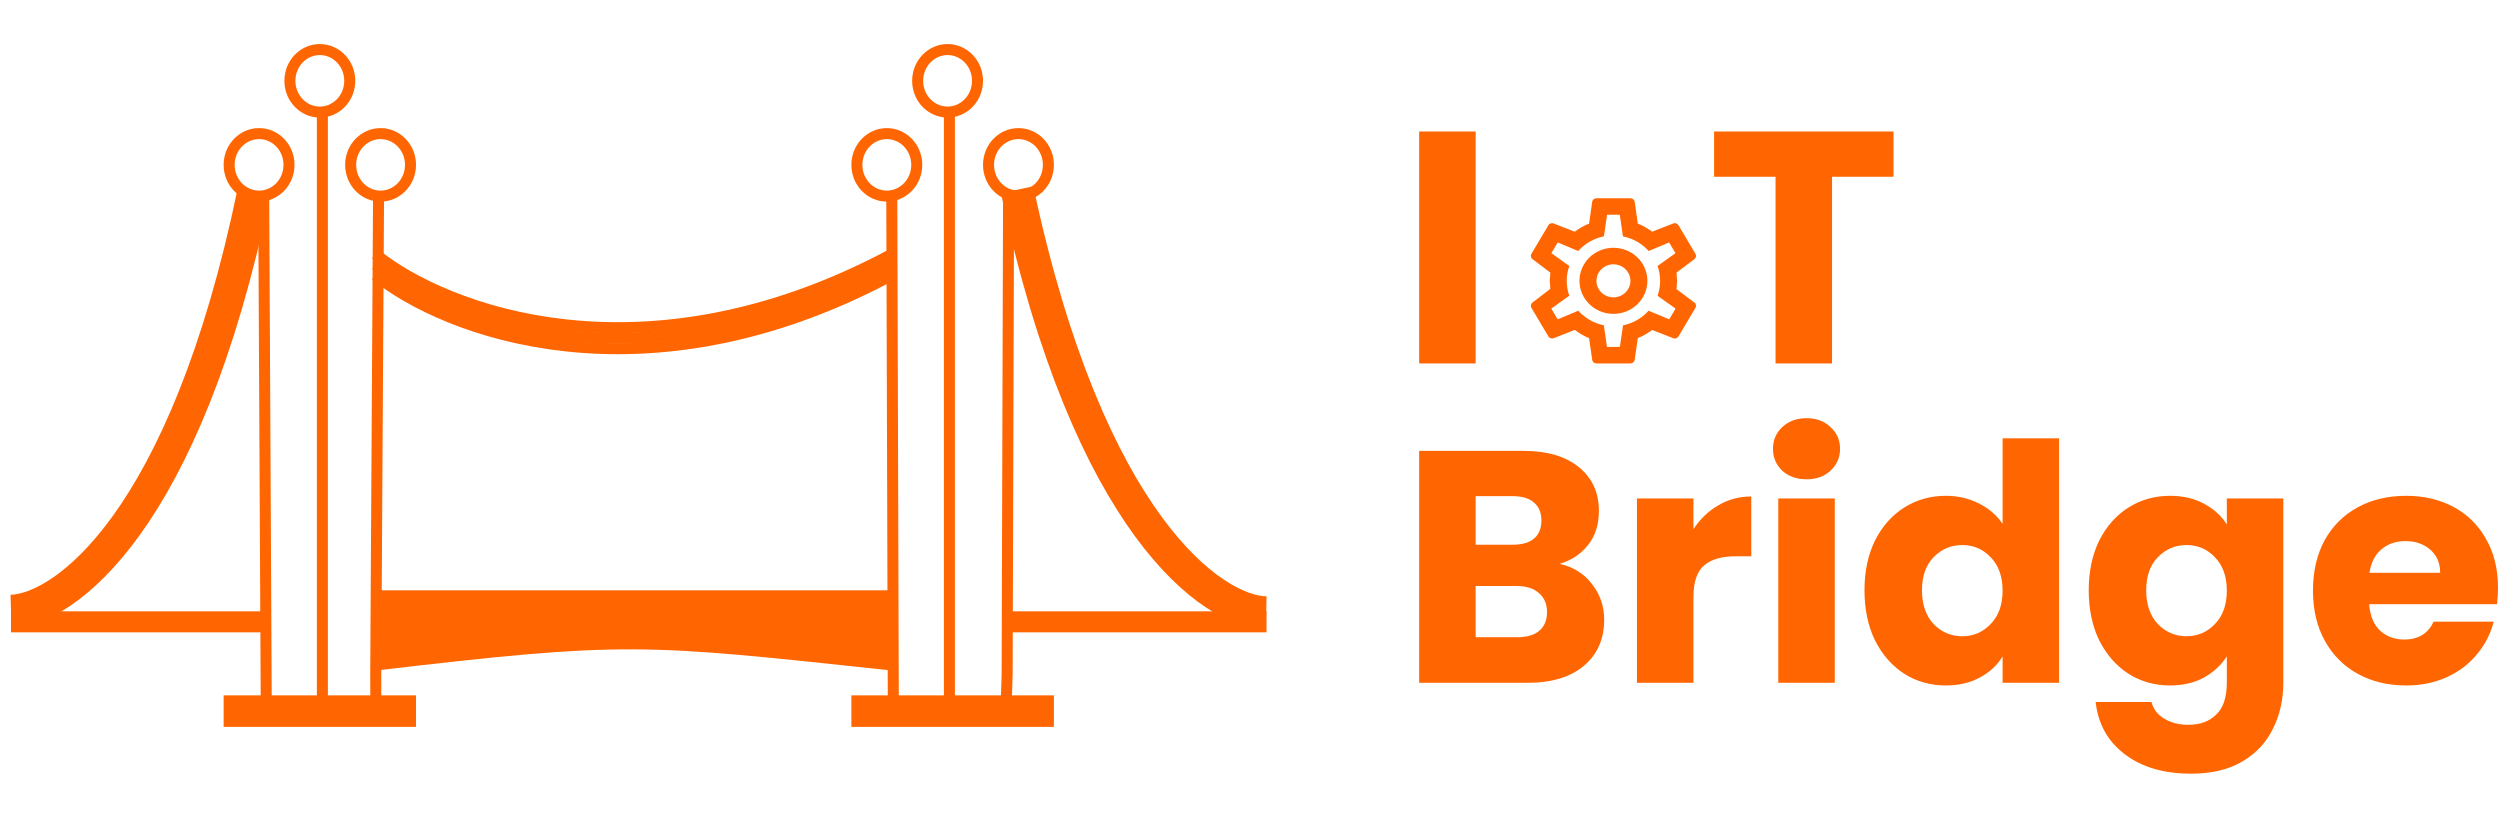 <svg width="227" height="74" viewBox="0 0 227 74" fill="none" xmlns="http://www.w3.org/2000/svg">
<line y1="-0.5" x2="47.482" y2="-0.5" transform="matrix(-0.005 -1 1 -0.008 24.68 64.972)" stroke="#FF6500"/>
<line y1="-0.5" x2="47.481" y2="-0.5" transform="matrix(-0.003 -1 1 -0.004 81.615 64.972)" stroke="#FF6500"/>
<path d="M34.124 64.845L34.117 61.082L34.375 17.354" stroke="#FF6500"/>
<path d="M91.328 64.981L91.449 61.219L91.579 17.491" stroke="#FF6500"/>
<path d="M29.271 64.981L29.271 9.84" stroke="#FF6500"/>
<path d="M86.206 64.981L86.206 9.84" stroke="#FF6500"/>
<path d="M26.242 14.969C26.242 16.554 25.008 17.808 23.524 17.808C22.04 17.808 20.806 16.554 20.806 14.969C20.806 13.384 22.04 12.131 23.524 12.131C25.008 12.131 26.242 13.384 26.242 14.969Z" stroke="#FF6500"/>
<path d="M83.242 14.969C83.242 16.554 82.008 17.808 80.524 17.808C79.04 17.808 77.806 16.554 77.806 14.969C77.806 13.384 79.04 12.131 80.524 12.131C82.008 12.131 83.242 13.384 83.242 14.969Z" stroke="#FF6500"/>
<path d="M31.839 14.969C31.839 16.554 33.073 17.808 34.556 17.808C36.04 17.808 37.274 16.554 37.274 14.969C37.274 13.384 36.04 12.131 34.556 12.131C33.073 12.131 31.839 13.384 31.839 14.969Z" stroke="#FF6500"/>
<path d="M89.758 14.969C89.758 16.554 90.992 17.808 92.476 17.808C93.96 17.808 95.194 16.554 95.194 14.969C95.194 13.384 93.96 12.131 92.476 12.131C90.992 12.131 89.758 13.384 89.758 14.969Z" stroke="#FF6500"/>
<path d="M26.323 7.338C26.323 8.924 27.556 10.177 29.04 10.177C30.524 10.177 31.758 8.924 31.758 7.338C31.758 5.753 30.524 4.5 29.04 4.5C27.556 4.5 26.323 5.753 26.323 7.338Z" stroke="#FF6500"/>
<path d="M83.323 7.338C83.323 8.924 84.556 10.177 86.04 10.177C87.524 10.177 88.758 8.924 88.758 7.338C88.758 5.753 87.524 4.5 86.04 4.5C84.556 4.5 83.323 5.753 83.323 7.338Z" stroke="#FF6500"/>
<rect x="1" y="55.508" width="22.984" height="1.908" fill="#FF6500"/>
<rect x="91.097" y="55.508" width="23.903" height="1.908" fill="#FF6500"/>
<rect x="34.097" y="53.6" width="46.887" height="3.815" fill="#FF6500"/>
<path d="M1 55.508C5.752 55.377 16.817 47.562 23.064 17.354" stroke="#FF6500" stroke-width="3"/>
<path d="M114.972 55.651C110.14 55.552 98.852 47.729 92.356 17.227" stroke="#FF6500" stroke-width="3"/>
<path d="M34.097 23.077C40.313 28.116 58.392 35.169 80.984 23.077" stroke="#FF6500"/>
<path d="M34.097 24.031C40.313 29.069 58.392 36.123 80.984 24.031" stroke="#FF6500"/>
<path d="M34.097 24.985C40.313 30.023 58.392 37.077 80.984 24.985" stroke="#FF6500"/>
<path d="M34.097 58.369C56.804 55.709 58.344 55.945 80.984 58.369" stroke="#FF6500" stroke-width="5"/>
<rect x="20.306" y="63.139" width="17.468" height="2.862" fill="#FF6500"/>
<rect x="77.306" y="63.139" width="18.387" height="2.862" fill="#FF6500"/>
<path d="M133.99 11.94V33H128.86V11.94H133.99ZM171.93 11.94V16.05H166.35V33H161.22V16.05H155.64V11.94H171.93Z" fill="#FF6500"/>
<path d="M146.5 22.5C147.318 22.5 148.102 22.816 148.68 23.379C149.259 23.941 149.583 24.704 149.583 25.5C149.583 26.296 149.259 27.059 148.68 27.621C148.102 28.184 147.318 28.5 146.5 28.5C145.682 28.5 144.898 28.184 144.32 27.621C143.741 27.059 143.416 26.296 143.416 25.5C143.416 24.704 143.741 23.941 144.32 23.379C144.898 22.816 145.682 22.5 146.5 22.5ZM146.5 24C146.091 24 145.699 24.158 145.41 24.439C145.121 24.721 144.958 25.102 144.958 25.5C144.958 25.898 145.121 26.279 145.41 26.561C145.699 26.842 146.091 27 146.5 27C146.909 27 147.301 26.842 147.59 26.561C147.879 26.279 148.042 25.898 148.042 25.5C148.042 25.102 147.879 24.721 147.59 24.439C147.301 24.158 146.909 24 146.5 24ZM144.958 33C144.765 33 144.604 32.865 144.573 32.685L144.288 30.698C143.802 30.51 143.386 30.255 142.985 29.955L141.065 30.712C140.896 30.773 140.688 30.712 140.595 30.547L139.053 27.953C139.006 27.875 138.989 27.784 139.007 27.695C139.024 27.607 139.073 27.528 139.146 27.473L140.772 26.227L140.718 25.5L140.772 24.75L139.146 23.527C139.073 23.472 139.024 23.393 139.007 23.305C138.989 23.216 139.006 23.125 139.053 23.047L140.595 20.453C140.688 20.288 140.896 20.22 141.065 20.288L142.985 21.038C143.386 20.745 143.802 20.49 144.288 20.302L144.573 18.315C144.604 18.135 144.765 18 144.958 18H148.042C148.234 18 148.396 18.135 148.427 18.315L148.712 20.302C149.198 20.49 149.614 20.745 150.015 21.038L151.935 20.288C152.104 20.22 152.312 20.288 152.405 20.453L153.947 23.047C154.047 23.212 154.001 23.415 153.854 23.527L152.228 24.75L152.281 25.5L152.228 26.25L153.854 27.473C154.001 27.585 154.047 27.788 153.947 27.953L152.405 30.547C152.312 30.712 152.104 30.78 151.935 30.712L150.015 29.962C149.614 30.255 149.198 30.51 148.712 30.698L148.427 32.685C148.396 32.865 148.234 33 148.042 33H144.958ZM145.922 19.5L145.637 21.457C144.712 21.645 143.894 22.125 143.301 22.793L141.443 22.012L140.865 22.988L142.491 24.15C142.183 25.025 142.183 25.975 142.491 26.85L140.857 28.02L141.435 28.995L143.309 28.215C143.902 28.875 144.712 29.355 145.629 29.535L145.914 31.5H147.086L147.371 29.543C148.288 29.355 149.098 28.875 149.691 28.215L151.565 28.995L152.143 28.02L150.508 26.858C150.817 25.98 150.817 25.027 150.508 24.15L152.135 22.988L151.557 22.012L149.699 22.793C149.093 22.11 148.272 21.643 147.363 21.465L147.078 19.5H145.922Z" fill="#FF6500"/>
<path d="M141.61 51.2C142.83 51.46 143.81 52.07 144.55 53.03C145.29 53.97 145.66 55.05 145.66 56.27C145.66 58.03 145.04 59.43 143.8 60.47C142.58 61.49 140.87 62 138.67 62H128.86V40.94H138.34C140.48 40.94 142.15 41.43 143.35 42.41C144.57 43.39 145.18 44.72 145.18 46.4C145.18 47.64 144.85 48.67 144.19 49.49C143.55 50.31 142.69 50.88 141.61 51.2ZM133.99 49.46H137.35C138.19 49.46 138.83 49.28 139.27 48.92C139.73 48.54 139.96 47.99 139.96 47.27C139.96 46.55 139.73 46 139.27 45.62C138.83 45.24 138.19 45.05 137.35 45.05H133.99V49.46ZM137.77 57.86C138.63 57.86 139.29 57.67 139.75 57.29C140.23 56.89 140.47 56.32 140.47 55.58C140.47 54.84 140.22 54.26 139.72 53.84C139.24 53.42 138.57 53.21 137.71 53.21H133.99V57.86H137.77ZM153.765 48.05C154.365 47.13 155.115 46.41 156.015 45.89C156.915 45.35 157.915 45.08 159.015 45.08V50.51H157.605C156.325 50.51 155.365 50.79 154.725 51.35C154.085 51.89 153.765 52.85 153.765 54.23V62H148.635V45.26H153.765V48.05ZM164.047 43.52C163.147 43.52 162.407 43.26 161.827 42.74C161.267 42.2 160.987 41.54 160.987 40.76C160.987 39.96 161.267 39.3 161.827 38.78C162.407 38.24 163.147 37.97 164.047 37.97C164.927 37.97 165.647 38.24 166.207 38.78C166.787 39.3 167.077 39.96 167.077 40.76C167.077 41.54 166.787 42.2 166.207 42.74C165.647 43.26 164.927 43.52 164.047 43.52ZM166.597 45.26V62H161.467V45.26H166.597ZM169.295 53.6C169.295 51.88 169.615 50.37 170.255 49.07C170.915 47.77 171.805 46.77 172.925 46.07C174.045 45.37 175.295 45.02 176.675 45.02C177.775 45.02 178.775 45.25 179.675 45.71C180.595 46.17 181.315 46.79 181.835 47.57V39.8H186.965V62H181.835V59.6C181.355 60.4 180.665 61.04 179.765 61.52C178.885 62 177.855 62.24 176.675 62.24C175.295 62.24 174.045 61.89 172.925 61.19C171.805 60.47 170.915 59.46 170.255 58.16C169.615 56.84 169.295 55.32 169.295 53.6ZM181.835 53.63C181.835 52.35 181.475 51.34 180.755 50.6C180.055 49.86 179.195 49.49 178.175 49.49C177.155 49.49 176.285 49.86 175.565 50.6C174.865 51.32 174.515 52.32 174.515 53.6C174.515 54.88 174.865 55.9 175.565 56.66C176.285 57.4 177.155 57.77 178.175 57.77C179.195 57.77 180.055 57.4 180.755 56.66C181.475 55.92 181.835 54.91 181.835 53.63ZM197.036 45.02C198.216 45.02 199.246 45.26 200.126 45.74C201.026 46.22 201.716 46.85 202.196 47.63V45.26H207.326V61.97C207.326 63.51 207.016 64.9 206.396 66.14C205.796 67.4 204.866 68.4 203.606 69.14C202.366 69.88 200.816 70.25 198.956 70.25C196.476 70.25 194.466 69.66 192.926 68.48C191.386 67.32 190.506 65.74 190.286 63.74H195.356C195.516 64.38 195.896 64.88 196.496 65.24C197.096 65.62 197.836 65.81 198.716 65.81C199.776 65.81 200.616 65.5 201.236 64.88C201.876 64.28 202.196 63.31 202.196 61.97V59.6C201.696 60.38 201.006 61.02 200.126 61.52C199.246 62 198.216 62.24 197.036 62.24C195.656 62.24 194.406 61.89 193.286 61.19C192.166 60.47 191.276 59.46 190.616 58.16C189.976 56.84 189.656 55.32 189.656 53.6C189.656 51.88 189.976 50.37 190.616 49.07C191.276 47.77 192.166 46.77 193.286 46.07C194.406 45.37 195.656 45.02 197.036 45.02ZM202.196 53.63C202.196 52.35 201.836 51.34 201.116 50.6C200.416 49.86 199.556 49.49 198.536 49.49C197.516 49.49 196.646 49.86 195.926 50.6C195.226 51.32 194.876 52.32 194.876 53.6C194.876 54.88 195.226 55.9 195.926 56.66C196.646 57.4 197.516 57.77 198.536 57.77C199.556 57.77 200.416 57.4 201.116 56.66C201.836 55.92 202.196 54.91 202.196 53.63ZM226.818 53.36C226.818 53.84 226.788 54.34 226.728 54.86H215.118C215.198 55.9 215.528 56.7 216.108 57.26C216.708 57.8 217.438 58.07 218.298 58.07C219.578 58.07 220.468 57.53 220.968 56.45H226.428C226.148 57.55 225.638 58.54 224.898 59.42C224.178 60.3 223.268 60.99 222.168 61.49C221.068 61.99 219.838 62.24 218.478 62.24C216.838 62.24 215.378 61.89 214.098 61.19C212.818 60.49 211.818 59.49 211.098 58.19C210.378 56.89 210.018 55.37 210.018 53.63C210.018 51.89 210.368 50.37 211.068 49.07C211.788 47.77 212.788 46.77 214.068 46.07C215.348 45.37 216.818 45.02 218.478 45.02C220.098 45.02 221.538 45.36 222.798 46.04C224.058 46.72 225.038 47.69 225.738 48.95C226.458 50.21 226.818 51.68 226.818 53.36ZM221.568 52.01C221.568 51.13 221.268 50.43 220.668 49.91C220.068 49.39 219.318 49.13 218.418 49.13C217.558 49.13 216.828 49.38 216.228 49.88C215.648 50.38 215.288 51.09 215.148 52.01H221.568Z" fill="#FF6500"/>
</svg>
